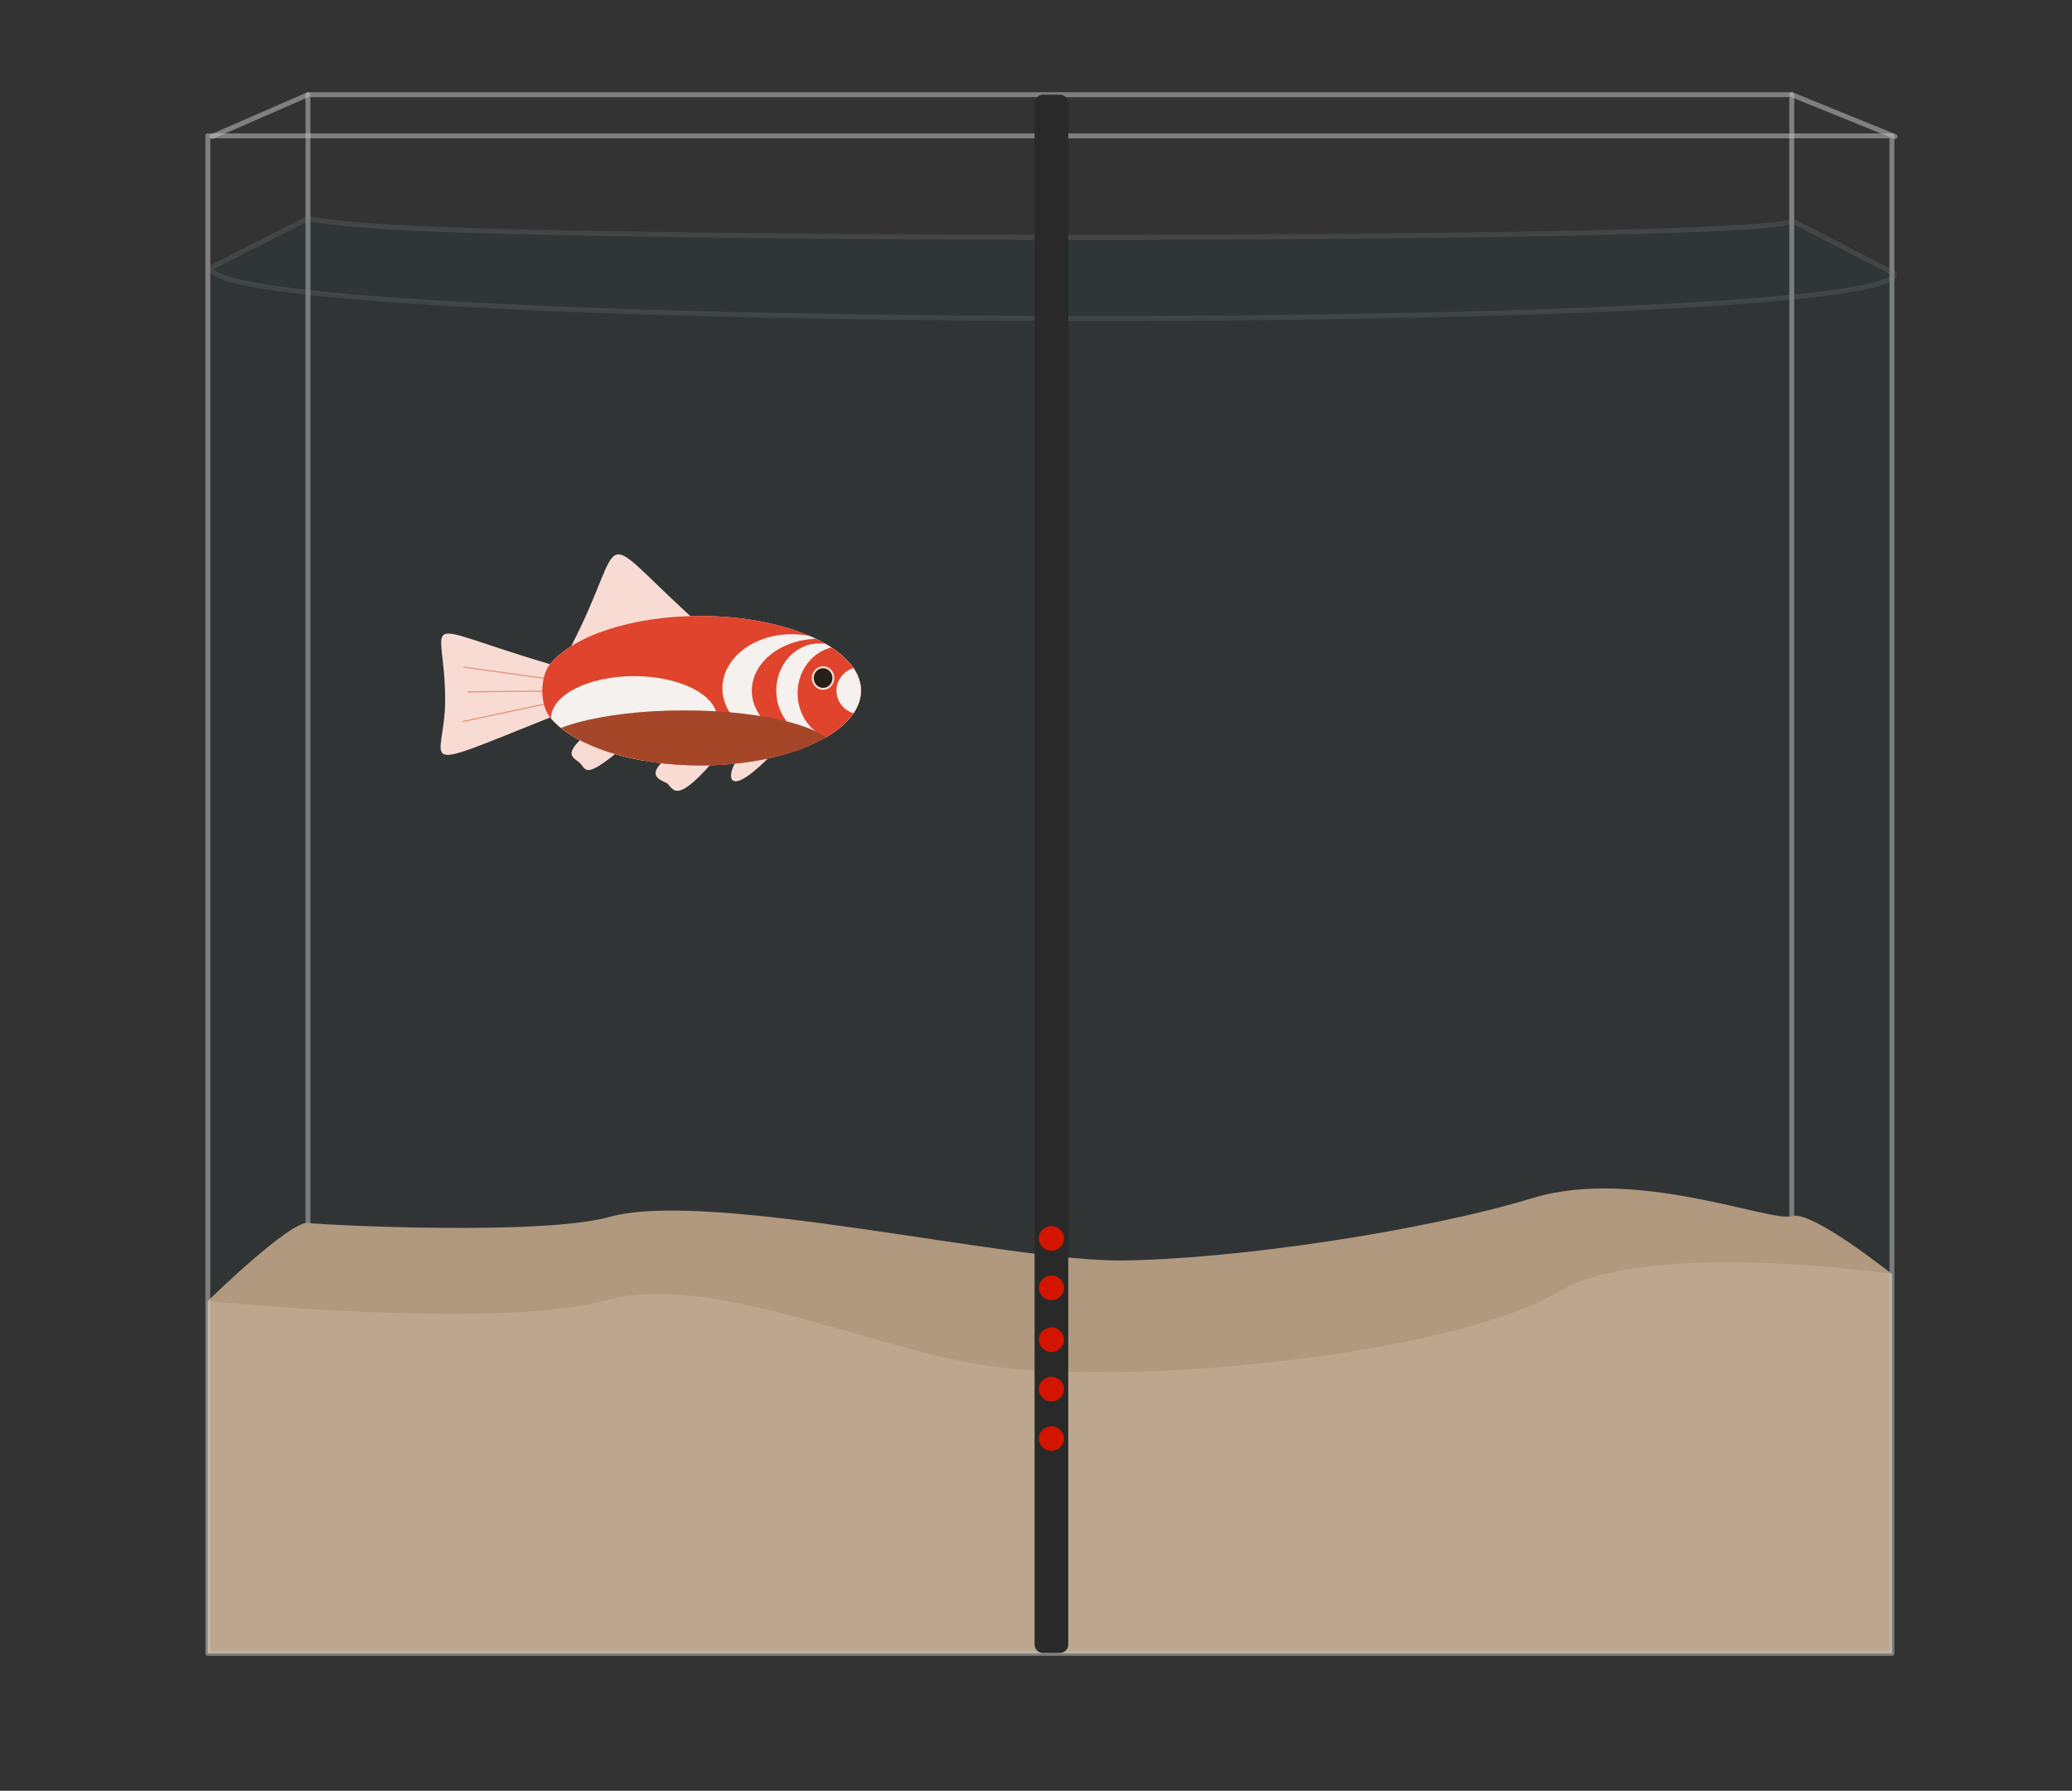<?xml version="1.0" encoding="UTF-8" standalone="no"?><!DOCTYPE svg PUBLIC "-//W3C//DTD SVG 1.1//EN" "http://www.w3.org/Graphics/SVG/1.1/DTD/svg11.dtd"><svg width="100%" height="100%" viewBox="0 0 420 363" version="1.1" xmlns="http://www.w3.org/2000/svg" xmlns:xlink="http://www.w3.org/1999/xlink" xml:space="preserve" xmlns:serif="http://www.serif.com/" style="fill-rule:evenodd;clip-rule:evenodd;stroke-linecap:round;stroke-linejoin:round;stroke-miterlimit:1.5;"><rect x="0" y="0" width="420" height="363" fill="#333333" stroke="none"/><g id="aquarium"><g id="backside"><rect x="62.424" y="19.192" width="300.771" height="271.025" style="fill:none;stroke:#c2c2c2;stroke-opacity:0.53;stroke-width:1px;"/><path d="M363.195,19.192l20.932,8.49" style="fill:none;stroke:#c2c2c2;stroke-opacity:0.53;stroke-width:1px;"/><path d="M42.961,27.682l19.463,-8.49" style="fill:none;stroke:#c2c2c2;stroke-opacity:0.53;stroke-width:1px;"/></g><path id="sand" d="M42.125,335.147l0,-71.43c0,0 16.589,-16.251 20.299,-15.812c3.709,0.44 47.358,2.607 61.137,-1.23c20.21,-5.628 80.789,9.035 103.703,8.831c22.913,-0.204 61.333,-5.938 83.44,-12.66c20.845,-6.338 48.357,5.029 52.491,3.665c3.99,-1.316 20.299,11.745 20.299,11.745l0,76.891l-341.369,0Z" style="fill:#b89c81;"/><path id="sand1" serif:id="sand" d="M42.125,335.147l0,-71.43c0,0 58.86,5.987 81.051,-0.192c20.211,-5.628 53.102,9.56 75.736,13.134c29.46,4.651 94.953,-1.828 116.999,-14.803c18.489,-10.882 67.583,-3.6 67.583,-3.6l0,76.891l-341.369,0Z" style="fill:#c5aa91;"/><rect id="front" x="42.125" y="27.539" width="341.368" height="307.608" style="fill:none;stroke:#c2c2c2;stroke-opacity:0.53;stroke-width:1px;"/><g id="water_surface"><path d="M384.035,55.467c-0.313,9.922 -211.58,11.683 -301.555,5.54c-24.314,-1.66 -39.77,-3.897 -39.814,-6.707l19.758,-10.033c0.781,0.378 10.605,1.683 27.767,2.274c74.413,2.564 272.719,1.986 273.004,-1.838l20.84,10.764Z" style="fill:#0b4c5c;fill-opacity:0.07;stroke:#7f7f7f;stroke-opacity:0.23;stroke-width:1px;"/><path d="M384.035,55.467c-0.313,9.922 -211.58,11.683 -301.555,5.54c-24.314,-1.66 -39.77,-3.897 -39.814,-6.707l0,280.847l341.369,0l0,-279.68Z" style="fill:#0b4c5c;fill-opacity:0.04;"/></g></g><g id="fish"><g id="lower_fins"><path d="M125.89,151.859c0.984,-0.827 -5.543,-4.41 -7.315,-2.803c-3.833,3.477 -2.958,4.189 -1.309,5.374c1.648,1.185 0.675,4.102 8.624,-2.571Z" style="fill:#f8dcd4;"/><path d="M135.114,153.779c-4.076,3.124 -1.579,4.283 -0.136,4.86c1.442,0.578 1.352,5.155 9.289,-3.945c-0.546,-2.324 -5.077,-4.039 -9.153,-0.915Z" style="fill:#f8dcd4;"/><path d="M149.403,154.145c-1.715,1.932 -2.854,8.287 5.514,0.33c8.368,-7.957 -3.8,-2.262 -5.514,-0.33Z" style="fill:#f8dcd4;"/></g><path id="body" d="M141.94,124.859c17.979,0 32.575,6.788 32.575,15.149c0,8.361 -14.596,15.148 -32.575,15.148c-6.623,0 -12.786,-0.921 -17.93,-2.502c-3.546,-1.09 -6.607,-2.493 -9.001,-4.125c-1.407,-0.959 -2.583,-1.997 -3.491,-3.097c-28.964,11.594 -21.286,9.502 -21.286,-3.554c0,-17.456 -7.172,-15.689 21.241,-7.24c1.075,-1.317 2.533,-2.546 4.312,-3.658c11.729,-22.739 4.135,-24.476 24.143,-6.092c0.665,-0.019 1.336,-0.029 2.012,-0.029Z" style="fill:none;"/><clipPath id="fish_outline"><path d="M141.94,124.859c17.979,0 32.575,6.788 32.575,15.149c0,8.361 -14.596,15.148 -32.575,15.148c-6.623,0 -12.786,-0.921 -17.93,-2.502c-3.546,-1.09 -6.607,-2.493 -9.001,-4.125c-1.407,-0.959 -2.583,-1.997 -3.491,-3.097c-28.964,11.594 -21.286,9.502 -21.286,-3.554c0,-17.456 -7.172,-15.689 21.241,-7.24c1.075,-1.317 2.533,-2.546 4.312,-3.658c11.729,-22.739 4.135,-24.476 24.143,-6.092c0.665,-0.019 1.336,-0.029 2.012,-0.029Z"/></clipPath><g clip-path="url(#fish_outline)"><rect x="75.386" y="107.037" width="108.333" height="59.864" style="fill:#f8dcd4;"/><path d="M113.216,142.104l-19.306,4.143" style="fill:none;stroke:#ea967f;stroke-width:0.25px;"/><path d="M94.036,135.228l18.934,2.645" style="fill:none;stroke:#ea967f;stroke-width:0.25px;"/><path d="M113.04,140.059l-18.189,0.185" style="fill:none;stroke:#ea967f;stroke-width:0.25px;"/><path d="M141.94,124.859c17.979,0 32.575,6.788 32.575,15.149c0,8.361 -14.596,15.148 -32.575,15.148c-13.87,0 -25.726,-4.039 -30.422,-9.724c-2.231,-2.701 -1.985,-8.418 -0.045,-10.794c4.665,-5.714 16.553,-9.779 30.467,-9.779Z" style="fill:#e0442c;"/><ellipse cx="128.536" cy="145.642" rx="16.841" ry="8.584" style="fill:#f4f1ee;"/><ellipse cx="160.482" cy="139.52" rx="14.053" ry="10.963" style="fill:#f4f1ee;"/><ellipse cx="165.94" cy="140.008" rx="13.541" ry="10.523" style="fill:#e0442c;"/><ellipse cx="166.048" cy="139.982" rx="8.697" ry="9.565" style="fill:#f4f1ee;"/><ellipse cx="170.366" cy="140.535" rx="8.693" ry="9.492" style="fill:#e0442c;"/><ellipse cx="138.719" cy="152.578" rx="30.832" ry="8.584" style="fill:#a64629;"/><ellipse cx="174.515" cy="140.008" rx="4.966" ry="4.805" style="fill:#f4f1ee;"/><ellipse cx="166.842" cy="137.447" rx="2.094" ry="2.193" style="fill:#261f18;stroke:#f8dcd4;stroke-width:0.4px;"/></g></g><g id="sensor"><path d="M216.537,20.898c0,-0.941 -0.764,-1.706 -1.706,-1.706l-3.411,0c-0.941,0 -1.705,0.765 -1.705,1.706l0,312.468c0,0.941 0.764,1.706 1.705,1.706l3.411,0c0.942,0 1.706,-0.765 1.706,-1.706l0,-312.468Z" style="fill:#292929;"/><ellipse cx="213.126" cy="291.609" rx="2.543" ry="2.489" style="fill:#d31500;"/><ellipse cx="213.126" cy="281.586" rx="2.543" ry="2.489" style="fill:#d31500;"/><ellipse cx="213.126" cy="261.058" rx="2.543" ry="2.489" style="fill:#d31500;"/><ellipse cx="213.126" cy="271.563" rx="2.543" ry="2.489" style="fill:#d31500;"/><ellipse cx="213.126" cy="251.036" rx="2.543" ry="2.489" style="fill:#d31500;"/></g></svg>